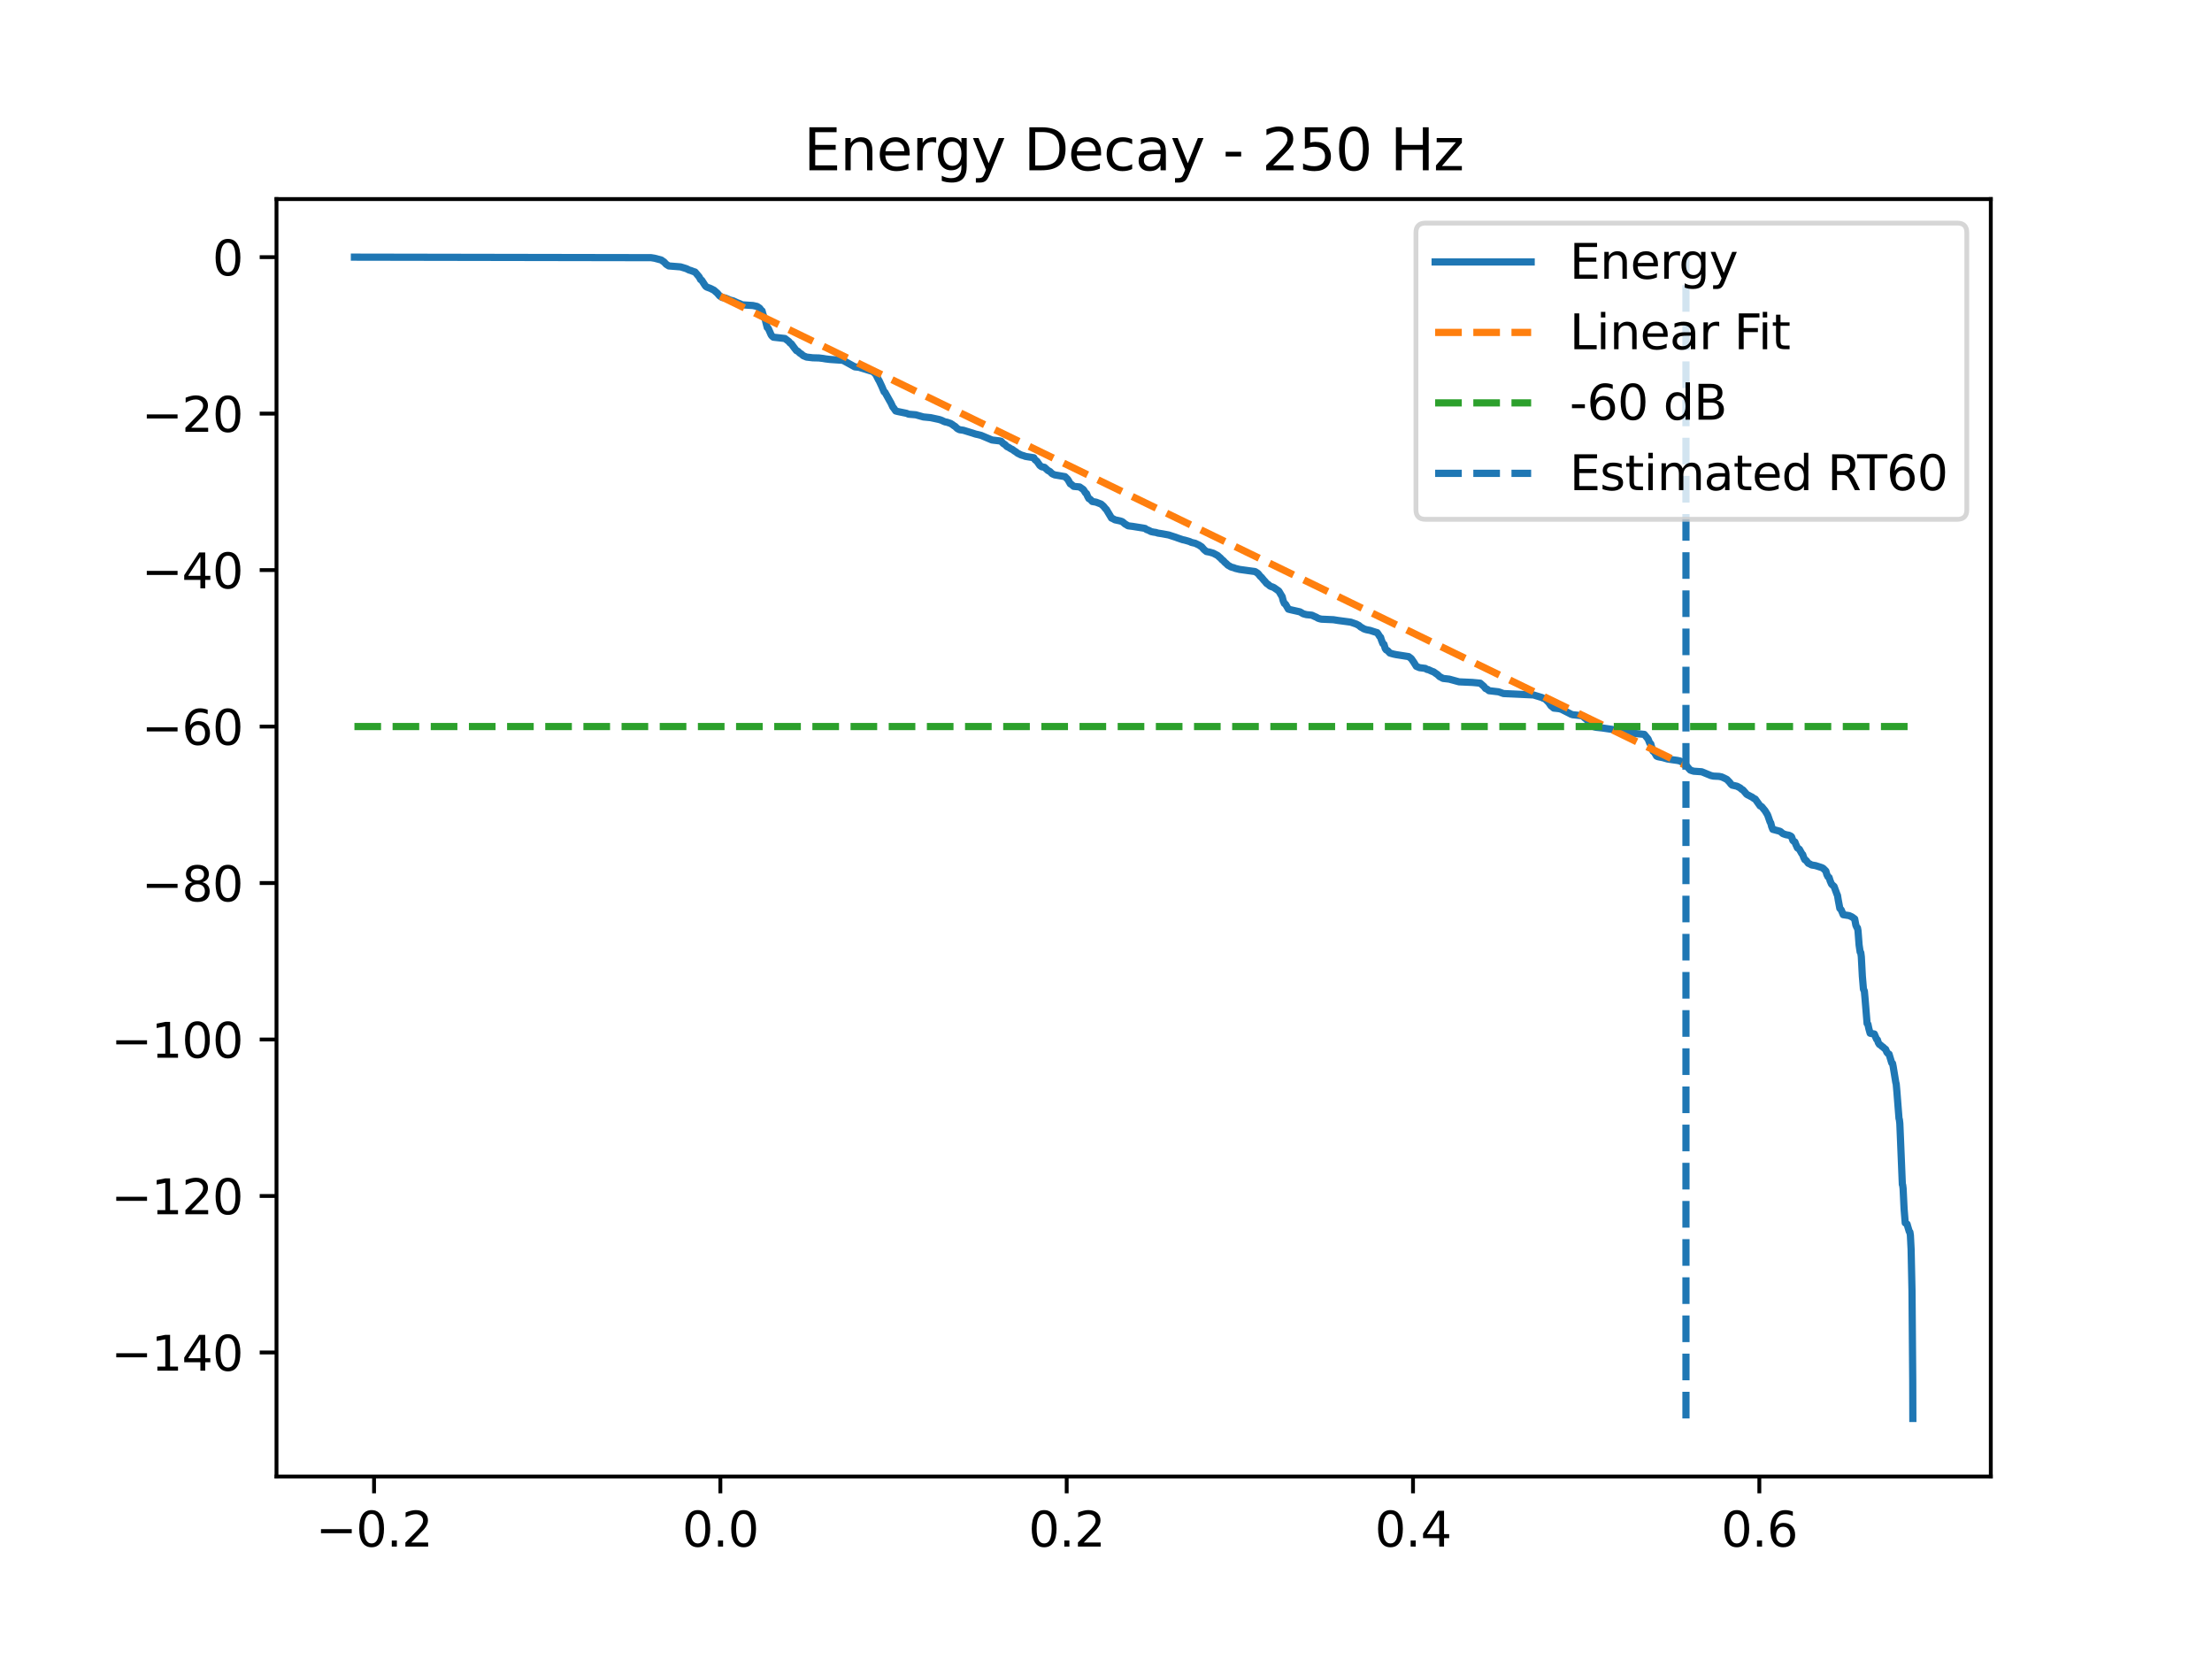 <?xml version="1.0" encoding="utf-8" standalone="no"?>
<!DOCTYPE svg PUBLIC "-//W3C//DTD SVG 1.1//EN"
  "http://www.w3.org/Graphics/SVG/1.1/DTD/svg11.dtd">
<svg xmlns:xlink="http://www.w3.org/1999/xlink" width="460.8pt" height="345.6pt" viewBox="0 0 460.8 345.6" xmlns="http://www.w3.org/2000/svg" version="1.1">
 <defs>
  <style type="text/css">*{stroke-linejoin: round; stroke-linecap: butt}</style>
 </defs>
 <g id="figure_1">
  <g id="patch_1">
   <path d="M 0 345.6 
L 460.8 345.6 
L 460.8 0 
L 0 0 
z
" style="fill: #ffffff"/>
  </g>
  <g id="axes_1">
   <g id="patch_2">
    <path d="M 57.6 307.584 
L 414.72 307.584 
L 414.72 41.472 
L 57.6 41.472 
z
" style="fill: #ffffff"/>
   </g>
   <g id="matplotlib.axis_1">
    <g id="xtick_1">
     <g id="line2d_1">
      <defs>
       <path id="m9bad1ce38e" d="M 0 0 
L 0 3.5 
" style="stroke: #000000; stroke-width: 0.8"/>
      </defs>
      <g>
       <use xlink:href="#m9bad1ce38e" x="77.921" y="307.584" style="stroke: #000000; stroke-width: 0.8"/>
      </g>
     </g>
     <g id="text_1">
      <!-- −0.2 -->
      <g transform="translate(65.78 322.182) scale(0.1 -0.1)">
       <defs>
        <path id="DejaVuSans-2212" d="M 678 2272 
L 4684 2272 
L 4684 1741 
L 678 1741 
L 678 2272 
z
" transform="scale(0.016)"/>
        <path id="DejaVuSans-30" d="M 2034 4250 
Q 1547 4250 1301 3770 
Q 1056 3291 1056 2328 
Q 1056 1369 1301 889 
Q 1547 409 2034 409 
Q 2525 409 2770 889 
Q 3016 1369 3016 2328 
Q 3016 3291 2770 3770 
Q 2525 4250 2034 4250 
z
M 2034 4750 
Q 2819 4750 3233 4129 
Q 3647 3509 3647 2328 
Q 3647 1150 3233 529 
Q 2819 -91 2034 -91 
Q 1250 -91 836 529 
Q 422 1150 422 2328 
Q 422 3509 836 4129 
Q 1250 4750 2034 4750 
z
" transform="scale(0.016)"/>
        <path id="DejaVuSans-2e" d="M 684 794 
L 1344 794 
L 1344 0 
L 684 0 
L 684 794 
z
" transform="scale(0.016)"/>
        <path id="DejaVuSans-32" d="M 1228 531 
L 3431 531 
L 3431 0 
L 469 0 
L 469 531 
Q 828 903 1448 1529 
Q 2069 2156 2228 2338 
Q 2531 2678 2651 2914 
Q 2772 3150 2772 3378 
Q 2772 3750 2511 3984 
Q 2250 4219 1831 4219 
Q 1534 4219 1204 4116 
Q 875 4013 500 3803 
L 500 4441 
Q 881 4594 1212 4672 
Q 1544 4750 1819 4750 
Q 2544 4750 2975 4387 
Q 3406 4025 3406 3419 
Q 3406 3131 3298 2873 
Q 3191 2616 2906 2266 
Q 2828 2175 2409 1742 
Q 1991 1309 1228 531 
z
" transform="scale(0.016)"/>
       </defs>
       <use xlink:href="#DejaVuSans-2212"/>
       <use xlink:href="#DejaVuSans-30" transform="translate(83.789 0)"/>
       <use xlink:href="#DejaVuSans-2e" transform="translate(147.412 0)"/>
       <use xlink:href="#DejaVuSans-32" transform="translate(179.199 0)"/>
      </g>
     </g>
    </g>
    <g id="xtick_2">
     <g id="line2d_2">
      <g>
       <use xlink:href="#m9bad1ce38e" x="150.066" y="307.584" style="stroke: #000000; stroke-width: 0.8"/>
      </g>
     </g>
     <g id="text_2">
      <!-- 0.0 -->
      <g transform="translate(142.115 322.182) scale(0.1 -0.1)">
       <use xlink:href="#DejaVuSans-30"/>
       <use xlink:href="#DejaVuSans-2e" transform="translate(63.623 0)"/>
       <use xlink:href="#DejaVuSans-30" transform="translate(95.41 0)"/>
      </g>
     </g>
    </g>
    <g id="xtick_3">
     <g id="line2d_3">
      <g>
       <use xlink:href="#m9bad1ce38e" x="222.212" y="307.584" style="stroke: #000000; stroke-width: 0.8"/>
      </g>
     </g>
     <g id="text_3">
      <!-- 0.2 -->
      <g transform="translate(214.26 322.182) scale(0.1 -0.1)">
       <use xlink:href="#DejaVuSans-30"/>
       <use xlink:href="#DejaVuSans-2e" transform="translate(63.623 0)"/>
       <use xlink:href="#DejaVuSans-32" transform="translate(95.41 0)"/>
      </g>
     </g>
    </g>
    <g id="xtick_4">
     <g id="line2d_4">
      <g>
       <use xlink:href="#m9bad1ce38e" x="294.357" y="307.584" style="stroke: #000000; stroke-width: 0.8"/>
      </g>
     </g>
     <g id="text_4">
      <!-- 0.4 -->
      <g transform="translate(286.406 322.182) scale(0.1 -0.1)">
       <defs>
        <path id="DejaVuSans-34" d="M 2419 4116 
L 825 1625 
L 2419 1625 
L 2419 4116 
z
M 2253 4666 
L 3047 4666 
L 3047 1625 
L 3713 1625 
L 3713 1100 
L 3047 1100 
L 3047 0 
L 2419 0 
L 2419 1100 
L 313 1100 
L 313 1709 
L 2253 4666 
z
" transform="scale(0.016)"/>
       </defs>
       <use xlink:href="#DejaVuSans-30"/>
       <use xlink:href="#DejaVuSans-2e" transform="translate(63.623 0)"/>
       <use xlink:href="#DejaVuSans-34" transform="translate(95.41 0)"/>
      </g>
     </g>
    </g>
    <g id="xtick_5">
     <g id="line2d_5">
      <g>
       <use xlink:href="#m9bad1ce38e" x="366.503" y="307.584" style="stroke: #000000; stroke-width: 0.8"/>
      </g>
     </g>
     <g id="text_5">
      <!-- 0.6 -->
      <g transform="translate(358.551 322.182) scale(0.1 -0.1)">
       <defs>
        <path id="DejaVuSans-36" d="M 2113 2584 
Q 1688 2584 1439 2293 
Q 1191 2003 1191 1497 
Q 1191 994 1439 701 
Q 1688 409 2113 409 
Q 2538 409 2786 701 
Q 3034 994 3034 1497 
Q 3034 2003 2786 2293 
Q 2538 2584 2113 2584 
z
M 3366 4563 
L 3366 3988 
Q 3128 4100 2886 4159 
Q 2644 4219 2406 4219 
Q 1781 4219 1451 3797 
Q 1122 3375 1075 2522 
Q 1259 2794 1537 2939 
Q 1816 3084 2150 3084 
Q 2853 3084 3261 2657 
Q 3669 2231 3669 1497 
Q 3669 778 3244 343 
Q 2819 -91 2113 -91 
Q 1303 -91 875 529 
Q 447 1150 447 2328 
Q 447 3434 972 4092 
Q 1497 4750 2381 4750 
Q 2619 4750 2861 4703 
Q 3103 4656 3366 4563 
z
" transform="scale(0.016)"/>
       </defs>
       <use xlink:href="#DejaVuSans-30"/>
       <use xlink:href="#DejaVuSans-2e" transform="translate(63.623 0)"/>
       <use xlink:href="#DejaVuSans-36" transform="translate(95.41 0)"/>
      </g>
     </g>
    </g>
   </g>
   <g id="matplotlib.axis_2">
    <g id="ytick_1">
     <g id="line2d_6">
      <defs>
       <path id="mc3a56ea393" d="M 0 0 
L -3.5 0 
" style="stroke: #000000; stroke-width: 0.8"/>
      </defs>
      <g>
       <use xlink:href="#mc3a56ea393" x="57.6" y="281.74" style="stroke: #000000; stroke-width: 0.8"/>
      </g>
     </g>
     <g id="text_6">
      <!-- −140 -->
      <g transform="translate(23.133 285.539) scale(0.1 -0.1)">
       <defs>
        <path id="DejaVuSans-31" d="M 794 531 
L 1825 531 
L 1825 4091 
L 703 3866 
L 703 4441 
L 1819 4666 
L 2450 4666 
L 2450 531 
L 3481 531 
L 3481 0 
L 794 0 
L 794 531 
z
" transform="scale(0.016)"/>
       </defs>
       <use xlink:href="#DejaVuSans-2212"/>
       <use xlink:href="#DejaVuSans-31" transform="translate(83.789 0)"/>
       <use xlink:href="#DejaVuSans-34" transform="translate(147.412 0)"/>
       <use xlink:href="#DejaVuSans-30" transform="translate(211.035 0)"/>
      </g>
     </g>
    </g>
    <g id="ytick_2">
     <g id="line2d_7">
      <g>
       <use xlink:href="#mc3a56ea393" x="57.6" y="249.144" style="stroke: #000000; stroke-width: 0.8"/>
      </g>
     </g>
     <g id="text_7">
      <!-- −120 -->
      <g transform="translate(23.133 252.943) scale(0.1 -0.1)">
       <use xlink:href="#DejaVuSans-2212"/>
       <use xlink:href="#DejaVuSans-31" transform="translate(83.789 0)"/>
       <use xlink:href="#DejaVuSans-32" transform="translate(147.412 0)"/>
       <use xlink:href="#DejaVuSans-30" transform="translate(211.035 0)"/>
      </g>
     </g>
    </g>
    <g id="ytick_3">
     <g id="line2d_8">
      <g>
       <use xlink:href="#mc3a56ea393" x="57.6" y="216.548" style="stroke: #000000; stroke-width: 0.8"/>
      </g>
     </g>
     <g id="text_8">
      <!-- −100 -->
      <g transform="translate(23.133 220.347) scale(0.1 -0.1)">
       <use xlink:href="#DejaVuSans-2212"/>
       <use xlink:href="#DejaVuSans-31" transform="translate(83.789 0)"/>
       <use xlink:href="#DejaVuSans-30" transform="translate(147.412 0)"/>
       <use xlink:href="#DejaVuSans-30" transform="translate(211.035 0)"/>
      </g>
     </g>
    </g>
    <g id="ytick_4">
     <g id="line2d_9">
      <g>
       <use xlink:href="#mc3a56ea393" x="57.6" y="183.952" style="stroke: #000000; stroke-width: 0.8"/>
      </g>
     </g>
     <g id="text_9">
      <!-- −80 -->
      <g transform="translate(29.495 187.751) scale(0.1 -0.1)">
       <defs>
        <path id="DejaVuSans-38" d="M 2034 2216 
Q 1584 2216 1326 1975 
Q 1069 1734 1069 1313 
Q 1069 891 1326 650 
Q 1584 409 2034 409 
Q 2484 409 2743 651 
Q 3003 894 3003 1313 
Q 3003 1734 2745 1975 
Q 2488 2216 2034 2216 
z
M 1403 2484 
Q 997 2584 770 2862 
Q 544 3141 544 3541 
Q 544 4100 942 4425 
Q 1341 4750 2034 4750 
Q 2731 4750 3128 4425 
Q 3525 4100 3525 3541 
Q 3525 3141 3298 2862 
Q 3072 2584 2669 2484 
Q 3125 2378 3379 2068 
Q 3634 1759 3634 1313 
Q 3634 634 3220 271 
Q 2806 -91 2034 -91 
Q 1263 -91 848 271 
Q 434 634 434 1313 
Q 434 1759 690 2068 
Q 947 2378 1403 2484 
z
M 1172 3481 
Q 1172 3119 1398 2916 
Q 1625 2713 2034 2713 
Q 2441 2713 2670 2916 
Q 2900 3119 2900 3481 
Q 2900 3844 2670 4047 
Q 2441 4250 2034 4250 
Q 1625 4250 1398 4047 
Q 1172 3844 1172 3481 
z
" transform="scale(0.016)"/>
       </defs>
       <use xlink:href="#DejaVuSans-2212"/>
       <use xlink:href="#DejaVuSans-38" transform="translate(83.789 0)"/>
       <use xlink:href="#DejaVuSans-30" transform="translate(147.412 0)"/>
      </g>
     </g>
    </g>
    <g id="ytick_5">
     <g id="line2d_10">
      <g>
       <use xlink:href="#mc3a56ea393" x="57.6" y="151.356" style="stroke: #000000; stroke-width: 0.8"/>
      </g>
     </g>
     <g id="text_10">
      <!-- −60 -->
      <g transform="translate(29.495 155.155) scale(0.1 -0.1)">
       <use xlink:href="#DejaVuSans-2212"/>
       <use xlink:href="#DejaVuSans-36" transform="translate(83.789 0)"/>
       <use xlink:href="#DejaVuSans-30" transform="translate(147.412 0)"/>
      </g>
     </g>
    </g>
    <g id="ytick_6">
     <g id="line2d_11">
      <g>
       <use xlink:href="#mc3a56ea393" x="57.6" y="118.76" style="stroke: #000000; stroke-width: 0.8"/>
      </g>
     </g>
     <g id="text_11">
      <!-- −40 -->
      <g transform="translate(29.495 122.559) scale(0.1 -0.1)">
       <use xlink:href="#DejaVuSans-2212"/>
       <use xlink:href="#DejaVuSans-34" transform="translate(83.789 0)"/>
       <use xlink:href="#DejaVuSans-30" transform="translate(147.412 0)"/>
      </g>
     </g>
    </g>
    <g id="ytick_7">
     <g id="line2d_12">
      <g>
       <use xlink:href="#mc3a56ea393" x="57.6" y="86.164" style="stroke: #000000; stroke-width: 0.8"/>
      </g>
     </g>
     <g id="text_12">
      <!-- −20 -->
      <g transform="translate(29.495 89.963) scale(0.1 -0.1)">
       <use xlink:href="#DejaVuSans-2212"/>
       <use xlink:href="#DejaVuSans-32" transform="translate(83.789 0)"/>
       <use xlink:href="#DejaVuSans-30" transform="translate(147.412 0)"/>
      </g>
     </g>
    </g>
    <g id="ytick_8">
     <g id="line2d_13">
      <g>
       <use xlink:href="#mc3a56ea393" x="57.6" y="53.568" style="stroke: #000000; stroke-width: 0.8"/>
      </g>
     </g>
     <g id="text_13">
      <!-- 0 -->
      <g transform="translate(44.237 57.367) scale(0.1 -0.1)">
       <use xlink:href="#DejaVuSans-30"/>
      </g>
     </g>
    </g>
   </g>
   <g id="line2d_14">
    <path d="M 73.833 53.568 
L 135.63 53.677 
L 136.366 53.797 
L 137.787 54.177 
L 138.087 54.419 
L 138.29 54.527 
L 138.779 55.051 
L 138.989 55.189 
L 139.335 55.401 
L 141.77 55.595 
L 142.814 55.912 
L 143.107 56.024 
L 143.543 56.247 
L 143.927 56.359 
L 144.445 56.56 
L 144.791 56.667 
L 145.655 57.691 
L 145.948 58.249 
L 146.181 58.381 
L 146.797 59.335 
L 147.023 59.654 
L 147.263 59.811 
L 147.564 59.924 
L 147.887 60.04 
L 148.143 60.155 
L 148.503 60.342 
L 148.729 60.452 
L 149.255 60.919 
L 149.42 61.056 
L 149.909 61.635 
L 150.104 61.758 
L 150.427 61.972 
L 151.081 62.08 
L 152.156 62.532 
L 152.742 62.681 
L 153.651 63.096 
L 153.914 63.19 
L 154.2 63.301 
L 154.613 63.5 
L 156.853 63.646 
L 157.717 63.836 
L 158.265 64.205 
L 158.574 64.641 
L 158.746 64.753 
L 158.904 65.339 
L 159.19 66.226 
L 159.378 66.365 
L 159.536 67.095 
L 159.829 68.239 
L 160.054 68.424 
L 160.648 69.767 
L 160.843 70.02 
L 161.114 70.245 
L 163.511 70.515 
L 164.338 71.145 
L 164.601 71.473 
L 164.826 71.597 
L 165.397 72.379 
L 165.563 72.596 
L 165.908 73.035 
L 166.194 73.161 
L 166.66 73.596 
L 166.878 73.707 
L 167.344 74.106 
L 167.622 74.218 
L 168.02 74.386 
L 169.335 74.538 
L 170.583 74.568 
L 171.477 74.677 
L 171.996 74.769 
L 172.92 74.879 
L 175.58 75.06 
L 176.437 75.521 
L 178.075 76.426 
L 178.925 76.508 
L 179.308 76.631 
L 181.908 77.428 
L 182.389 77.935 
L 182.517 78.122 
L 183.02 79.131 
L 183.141 79.307 
L 183.712 80.53 
L 183.855 80.871 
L 184.178 81.626 
L 184.366 81.744 
L 185.418 83.634 
L 185.538 83.822 
L 186.011 84.828 
L 186.147 84.966 
L 186.598 85.612 
L 187.018 85.724 
L 188.845 86.102 
L 189.296 86.285 
L 190.761 86.408 
L 192.362 86.858 
L 193.88 87.006 
L 195.631 87.387 
L 195.946 87.485 
L 196.224 87.594 
L 196.608 87.781 
L 196.916 87.894 
L 197.262 87.953 
L 198.021 88.212 
L 198.472 88.492 
L 198.735 88.702 
L 198.945 88.808 
L 199.396 89.249 
L 199.614 89.38 
L 199.914 89.523 
L 200.696 89.633 
L 202.597 90.217 
L 202.943 90.333 
L 203.289 90.443 
L 203.649 90.515 
L 204.386 90.701 
L 206.64 91.653 
L 207.046 91.708 
L 208.174 91.839 
L 208.542 91.923 
L 208.73 92.122 
L 209.053 92.443 
L 209.293 92.553 
L 209.804 93.056 
L 210.067 93.164 
L 210.608 93.505 
L 210.872 93.615 
L 211.375 93.986 
L 211.593 94.107 
L 212.021 94.438 
L 212.269 94.548 
L 212.63 94.738 
L 212.931 94.848 
L 213.269 94.939 
L 213.577 95.064 
L 213.915 95.126 
L 215.366 95.356 
L 215.584 95.744 
L 215.801 95.933 
L 215.982 96.041 
L 216.628 96.968 
L 217.004 97.239 
L 217.583 97.353 
L 218.342 98.044 
L 218.552 98.128 
L 218.732 98.244 
L 219.176 98.68 
L 219.409 98.795 
L 219.724 98.93 
L 220.401 99.042 
L 221.866 99.296 
L 222.392 99.821 
L 222.535 100.031 
L 222.971 100.8 
L 223.196 100.907 
L 223.67 101.32 
L 224.91 101.438 
L 225.684 101.981 
L 226.157 102.714 
L 226.345 102.82 
L 226.548 103.348 
L 226.826 103.86 
L 227.149 104.044 
L 227.54 104.468 
L 228.337 104.612 
L 229.366 105.005 
L 229.78 105.359 
L 229.93 105.507 
L 230.306 105.981 
L 230.456 106.096 
L 231.553 107.93 
L 231.831 108.043 
L 232.26 108.285 
L 233.319 108.515 
L 233.635 108.611 
L 233.868 108.726 
L 234.386 109.169 
L 234.612 109.29 
L 235.003 109.536 
L 235.942 109.653 
L 238.182 110.012 
L 238.557 110.088 
L 238.82 110.304 
L 239.091 110.398 
L 239.354 110.507 
L 239.775 110.733 
L 240.286 110.847 
L 240.782 110.92 
L 241.218 111.054 
L 242.142 111.198 
L 243.457 111.442 
L 244.6 111.817 
L 244.953 111.928 
L 245.351 112.081 
L 245.682 112.192 
L 246.065 112.324 
L 246.403 112.437 
L 246.756 112.507 
L 247.448 112.703 
L 247.861 112.829 
L 248.147 112.978 
L 248.47 113.06 
L 248.973 113.173 
L 249.815 113.571 
L 250.078 113.769 
L 250.296 113.881 
L 250.822 114.481 
L 251.01 114.644 
L 251.326 114.895 
L 251.987 115.022 
L 252.746 115.241 
L 253.197 115.48 
L 253.445 115.609 
L 253.64 115.712 
L 254.061 116.09 
L 254.226 116.225 
L 254.61 116.635 
L 254.79 116.75 
L 255.233 117.228 
L 255.406 117.354 
L 255.805 117.751 
L 256.03 117.861 
L 256.383 118.081 
L 256.676 118.189 
L 257 118.262 
L 257.33 118.404 
L 258.232 118.623 
L 261.456 119.067 
L 261.952 119.384 
L 262.117 119.529 
L 262.591 120.116 
L 262.764 120.238 
L 263.312 120.904 
L 263.478 121.07 
L 263.898 121.584 
L 264.116 121.691 
L 264.552 122.068 
L 264.8 122.184 
L 265.101 122.283 
L 265.371 122.404 
L 266.401 123.126 
L 266.965 124.081 
L 267.092 124.265 
L 267.318 125.171 
L 267.558 125.716 
L 267.799 125.874 
L 268.392 126.896 
L 268.904 127.029 
L 270.797 127.456 
L 271.496 127.864 
L 272.15 128.039 
L 273.277 128.152 
L 273.548 128.276 
L 273.909 128.448 
L 274.172 128.553 
L 274.585 128.792 
L 274.916 128.9 
L 275.291 128.986 
L 277.779 129.097 
L 278.718 129.249 
L 281.386 129.604 
L 282.559 130.013 
L 282.829 130.164 
L 283.055 130.274 
L 283.49 130.642 
L 283.723 130.755 
L 284.099 130.991 
L 284.4 131.101 
L 284.723 131.194 
L 285.407 131.323 
L 286.602 131.712 
L 286.872 131.78 
L 287.023 131.968 
L 287.458 132.644 
L 287.601 132.754 
L 287.774 133.313 
L 288.067 134.065 
L 288.308 134.227 
L 288.571 135.108 
L 288.781 135.39 
L 289.052 135.527 
L 289.533 136.038 
L 289.923 136.154 
L 290.314 136.262 
L 290.848 136.372 
L 293.448 136.782 
L 293.884 137.11 
L 294.027 137.245 
L 294.568 138.034 
L 294.718 138.28 
L 295.049 138.809 
L 295.387 138.951 
L 295.718 139.09 
L 296.92 139.237 
L 297.258 139.456 
L 297.581 139.509 
L 297.874 139.646 
L 298.318 139.85 
L 298.648 139.962 
L 299.205 140.36 
L 299.408 140.483 
L 299.926 140.972 
L 300.174 141.084 
L 300.595 141.324 
L 301.888 141.473 
L 303.947 142.037 
L 306.727 142.163 
L 308.351 142.315 
L 309.14 143.004 
L 309.455 143.418 
L 309.786 143.565 
L 310.192 143.886 
L 312.153 144.114 
L 312.521 144.231 
L 312.83 144.346 
L 313.213 144.48 
L 315.873 144.601 
L 317.226 144.665 
L 319.465 144.775 
L 321.201 145.307 
L 321.457 145.445 
L 321.758 145.55 
L 321.953 145.665 
L 322.456 146.164 
L 322.607 146.314 
L 323.11 147.045 
L 323.291 147.169 
L 323.681 147.508 
L 324.771 147.627 
L 325.245 147.747 
L 327.018 148.642 
L 327.281 148.786 
L 327.649 148.895 
L 328.055 148.936 
L 329.318 149.074 
L 329.679 149.159 
L 329.866 149.318 
L 330.242 149.672 
L 330.445 149.782 
L 331.121 150.622 
L 331.738 151.252 
L 332.068 151.4 
L 332.497 151.51 
L 333.789 151.649 
L 335.841 151.947 
L 336.179 152.077 
L 336.45 152.187 
L 336.818 152.354 
L 337.291 152.465 
L 342.537 152.986 
L 343.326 153.948 
L 343.687 154.84 
L 343.882 154.955 
L 344.048 155.537 
L 344.363 156.501 
L 344.619 156.675 
L 345.107 157.511 
L 345.37 157.628 
L 345.678 157.696 
L 346.377 157.826 
L 347.362 158.104 
L 348.429 158.271 
L 349.436 158.41 
L 349.984 158.529 
L 350.586 158.872 
L 350.864 159.121 
L 351.082 159.231 
L 351.638 159.884 
L 351.811 160.094 
L 352.126 160.425 
L 352.51 160.561 
L 352.848 160.658 
L 354.494 160.772 
L 356.417 161.56 
L 356.928 161.676 
L 358.101 161.735 
L 358.649 161.844 
L 359.258 162.12 
L 359.529 162.262 
L 359.739 162.364 
L 360.348 163.001 
L 360.566 163.315 
L 360.836 163.556 
L 361.836 163.783 
L 362.512 164.139 
L 362.828 164.435 
L 363.076 164.549 
L 363.64 165.196 
L 363.842 165.437 
L 364.09 165.599 
L 364.338 165.709 
L 364.684 165.907 
L 364.932 166.017 
L 365.406 166.356 
L 365.654 166.466 
L 366.668 167.885 
L 366.871 167.965 
L 367.036 168.09 
L 367.525 168.691 
L 367.66 168.842 
L 368.164 169.659 
L 368.284 169.932 
L 368.75 171.266 
L 368.87 171.405 
L 369.065 172.176 
L 369.306 172.77 
L 370.824 173.176 
L 371.034 173.341 
L 371.41 173.659 
L 371.733 173.775 
L 372.064 173.888 
L 372.673 173.997 
L 373.064 174.18 
L 373.214 174.321 
L 373.499 175.098 
L 373.702 175.282 
L 373.905 175.389 
L 374.101 175.901 
L 374.439 176.637 
L 374.845 176.916 
L 375.393 177.897 
L 375.536 178.011 
L 375.731 178.604 
L 375.979 179.091 
L 376.25 179.248 
L 376.708 179.844 
L 376.964 179.949 
L 377.385 180.188 
L 378.204 180.322 
L 379.354 180.688 
L 379.654 180.807 
L 379.827 180.924 
L 380.233 181.327 
L 380.361 181.463 
L 380.564 182.176 
L 380.797 182.643 
L 381.03 182.788 
L 381.248 183.491 
L 381.548 184.194 
L 382.067 184.658 
L 382.675 186.296 
L 382.781 186.508 
L 382.953 187.552 
L 383.269 189.234 
L 383.555 189.535 
L 383.976 190.546 
L 385.208 190.739 
L 385.802 191.014 
L 386.365 191.425 
L 386.613 192.739 
L 386.816 193.188 
L 386.944 193.291 
L 387.057 193.901 
L 387.282 196.836 
L 387.5 198.316 
L 387.635 198.45 
L 387.748 199.32 
L 387.959 203.319 
L 388.192 206.104 
L 388.379 206.43 
L 388.522 208.023 
L 388.951 213.218 
L 389.123 213.37 
L 389.304 214.244 
L 389.582 215.244 
L 389.807 215.295 
L 390.461 215.401 
L 390.611 215.765 
L 390.935 216.507 
L 391.1 216.608 
L 391.295 217.225 
L 391.513 217.571 
L 391.731 217.693 
L 392.062 217.994 
L 392.242 218.103 
L 392.64 218.476 
L 392.813 218.589 
L 393.061 219.189 
L 393.294 219.47 
L 393.527 219.596 
L 393.693 220.147 
L 394.076 221.41 
L 394.249 221.526 
L 394.376 222.143 
L 394.925 225.479 
L 395.015 225.809 
L 395.158 227.433 
L 395.601 233.063 
L 395.669 233.186 
L 395.767 234.031 
L 395.925 237.799 
L 396.293 246.758 
L 396.36 246.846 
L 396.451 247.579 
L 396.654 251.785 
L 396.894 254.76 
L 397.059 254.871 
L 397.277 255.001 
L 397.428 255.531 
L 397.736 256.55 
L 397.864 256.663 
L 397.969 257.353 
L 398.119 260.239 
L 398.307 269.058 
L 398.457 287.507 
L 398.48 295.488 
L 398.48 295.488 
" clip-path="url(#p80d6f4a5bf)" style="fill: none; stroke: #1f77b4; stroke-width: 1.5; stroke-linecap: square"/>
   </g>
   <g id="line2d_15">
    <path d="M 150.066 61.717 
L 351.217 159.505 
" clip-path="url(#p80d6f4a5bf)" style="fill: none; stroke-dasharray: 5.55,2.4; stroke-dashoffset: 0; stroke: #ff7f0e; stroke-width: 1.5"/>
   </g>
   <g id="line2d_16">
    <path d="M 73.833 151.356 
L 398.487 151.356 
L 398.487 151.356 
" clip-path="url(#p80d6f4a5bf)" style="fill: none; stroke-dasharray: 5.55,2.4; stroke-dashoffset: 0; stroke: #2ca02c; stroke-width: 1.5"/>
   </g>
   <g id="LineCollection_1">
    <path d="M 351.217 295.488 
L 351.217 53.568 
" clip-path="url(#p80d6f4a5bf)" style="fill: none; stroke-dasharray: 5.55,2.4; stroke-dashoffset: 0; stroke: #1f77b4; stroke-width: 1.5"/>
   </g>
   <g id="patch_3">
    <path d="M 57.6 307.584 
L 57.6 41.472 
" style="fill: none; stroke: #000000; stroke-width: 0.8; stroke-linejoin: miter; stroke-linecap: square"/>
   </g>
   <g id="patch_4">
    <path d="M 414.72 307.584 
L 414.72 41.472 
" style="fill: none; stroke: #000000; stroke-width: 0.8; stroke-linejoin: miter; stroke-linecap: square"/>
   </g>
   <g id="patch_5">
    <path d="M 57.6 307.584 
L 414.72 307.584 
" style="fill: none; stroke: #000000; stroke-width: 0.8; stroke-linejoin: miter; stroke-linecap: square"/>
   </g>
   <g id="patch_6">
    <path d="M 57.6 41.472 
L 414.72 41.472 
" style="fill: none; stroke: #000000; stroke-width: 0.8; stroke-linejoin: miter; stroke-linecap: square"/>
   </g>
   <g id="text_14">
    <!-- Energy Decay - 250 Hz -->
    <g transform="translate(167.407 35.472) scale(0.12 -0.12)">
     <defs>
      <path id="DejaVuSans-45" d="M 628 4666 
L 3578 4666 
L 3578 4134 
L 1259 4134 
L 1259 2753 
L 3481 2753 
L 3481 2222 
L 1259 2222 
L 1259 531 
L 3634 531 
L 3634 0 
L 628 0 
L 628 4666 
z
" transform="scale(0.016)"/>
      <path id="DejaVuSans-6e" d="M 3513 2113 
L 3513 0 
L 2938 0 
L 2938 2094 
Q 2938 2591 2744 2837 
Q 2550 3084 2163 3084 
Q 1697 3084 1428 2787 
Q 1159 2491 1159 1978 
L 1159 0 
L 581 0 
L 581 3500 
L 1159 3500 
L 1159 2956 
Q 1366 3272 1645 3428 
Q 1925 3584 2291 3584 
Q 2894 3584 3203 3211 
Q 3513 2838 3513 2113 
z
" transform="scale(0.016)"/>
      <path id="DejaVuSans-65" d="M 3597 1894 
L 3597 1613 
L 953 1613 
Q 991 1019 1311 708 
Q 1631 397 2203 397 
Q 2534 397 2845 478 
Q 3156 559 3463 722 
L 3463 178 
Q 3153 47 2828 -22 
Q 2503 -91 2169 -91 
Q 1331 -91 842 396 
Q 353 884 353 1716 
Q 353 2575 817 3079 
Q 1281 3584 2069 3584 
Q 2775 3584 3186 3129 
Q 3597 2675 3597 1894 
z
M 3022 2063 
Q 3016 2534 2758 2815 
Q 2500 3097 2075 3097 
Q 1594 3097 1305 2825 
Q 1016 2553 972 2059 
L 3022 2063 
z
" transform="scale(0.016)"/>
      <path id="DejaVuSans-72" d="M 2631 2963 
Q 2534 3019 2420 3045 
Q 2306 3072 2169 3072 
Q 1681 3072 1420 2755 
Q 1159 2438 1159 1844 
L 1159 0 
L 581 0 
L 581 3500 
L 1159 3500 
L 1159 2956 
Q 1341 3275 1631 3429 
Q 1922 3584 2338 3584 
Q 2397 3584 2469 3576 
Q 2541 3569 2628 3553 
L 2631 2963 
z
" transform="scale(0.016)"/>
      <path id="DejaVuSans-67" d="M 2906 1791 
Q 2906 2416 2648 2759 
Q 2391 3103 1925 3103 
Q 1463 3103 1205 2759 
Q 947 2416 947 1791 
Q 947 1169 1205 825 
Q 1463 481 1925 481 
Q 2391 481 2648 825 
Q 2906 1169 2906 1791 
z
M 3481 434 
Q 3481 -459 3084 -895 
Q 2688 -1331 1869 -1331 
Q 1566 -1331 1297 -1286 
Q 1028 -1241 775 -1147 
L 775 -588 
Q 1028 -725 1275 -790 
Q 1522 -856 1778 -856 
Q 2344 -856 2625 -561 
Q 2906 -266 2906 331 
L 2906 616 
Q 2728 306 2450 153 
Q 2172 0 1784 0 
Q 1141 0 747 490 
Q 353 981 353 1791 
Q 353 2603 747 3093 
Q 1141 3584 1784 3584 
Q 2172 3584 2450 3431 
Q 2728 3278 2906 2969 
L 2906 3500 
L 3481 3500 
L 3481 434 
z
" transform="scale(0.016)"/>
      <path id="DejaVuSans-79" d="M 2059 -325 
Q 1816 -950 1584 -1140 
Q 1353 -1331 966 -1331 
L 506 -1331 
L 506 -850 
L 844 -850 
Q 1081 -850 1212 -737 
Q 1344 -625 1503 -206 
L 1606 56 
L 191 3500 
L 800 3500 
L 1894 763 
L 2988 3500 
L 3597 3500 
L 2059 -325 
z
" transform="scale(0.016)"/>
      <path id="DejaVuSans-20" transform="scale(0.016)"/>
      <path id="DejaVuSans-44" d="M 1259 4147 
L 1259 519 
L 2022 519 
Q 2988 519 3436 956 
Q 3884 1394 3884 2338 
Q 3884 3275 3436 3711 
Q 2988 4147 2022 4147 
L 1259 4147 
z
M 628 4666 
L 1925 4666 
Q 3281 4666 3915 4102 
Q 4550 3538 4550 2338 
Q 4550 1131 3912 565 
Q 3275 0 1925 0 
L 628 0 
L 628 4666 
z
" transform="scale(0.016)"/>
      <path id="DejaVuSans-63" d="M 3122 3366 
L 3122 2828 
Q 2878 2963 2633 3030 
Q 2388 3097 2138 3097 
Q 1578 3097 1268 2742 
Q 959 2388 959 1747 
Q 959 1106 1268 751 
Q 1578 397 2138 397 
Q 2388 397 2633 464 
Q 2878 531 3122 666 
L 3122 134 
Q 2881 22 2623 -34 
Q 2366 -91 2075 -91 
Q 1284 -91 818 406 
Q 353 903 353 1747 
Q 353 2603 823 3093 
Q 1294 3584 2113 3584 
Q 2378 3584 2631 3529 
Q 2884 3475 3122 3366 
z
" transform="scale(0.016)"/>
      <path id="DejaVuSans-61" d="M 2194 1759 
Q 1497 1759 1228 1600 
Q 959 1441 959 1056 
Q 959 750 1161 570 
Q 1363 391 1709 391 
Q 2188 391 2477 730 
Q 2766 1069 2766 1631 
L 2766 1759 
L 2194 1759 
z
M 3341 1997 
L 3341 0 
L 2766 0 
L 2766 531 
Q 2569 213 2275 61 
Q 1981 -91 1556 -91 
Q 1019 -91 701 211 
Q 384 513 384 1019 
Q 384 1609 779 1909 
Q 1175 2209 1959 2209 
L 2766 2209 
L 2766 2266 
Q 2766 2663 2505 2880 
Q 2244 3097 1772 3097 
Q 1472 3097 1187 3025 
Q 903 2953 641 2809 
L 641 3341 
Q 956 3463 1253 3523 
Q 1550 3584 1831 3584 
Q 2591 3584 2966 3190 
Q 3341 2797 3341 1997 
z
" transform="scale(0.016)"/>
      <path id="DejaVuSans-2d" d="M 313 2009 
L 1997 2009 
L 1997 1497 
L 313 1497 
L 313 2009 
z
" transform="scale(0.016)"/>
      <path id="DejaVuSans-35" d="M 691 4666 
L 3169 4666 
L 3169 4134 
L 1269 4134 
L 1269 2991 
Q 1406 3038 1543 3061 
Q 1681 3084 1819 3084 
Q 2600 3084 3056 2656 
Q 3513 2228 3513 1497 
Q 3513 744 3044 326 
Q 2575 -91 1722 -91 
Q 1428 -91 1123 -41 
Q 819 9 494 109 
L 494 744 
Q 775 591 1075 516 
Q 1375 441 1709 441 
Q 2250 441 2565 725 
Q 2881 1009 2881 1497 
Q 2881 1984 2565 2268 
Q 2250 2553 1709 2553 
Q 1456 2553 1204 2497 
Q 953 2441 691 2322 
L 691 4666 
z
" transform="scale(0.016)"/>
      <path id="DejaVuSans-48" d="M 628 4666 
L 1259 4666 
L 1259 2753 
L 3553 2753 
L 3553 4666 
L 4184 4666 
L 4184 0 
L 3553 0 
L 3553 2222 
L 1259 2222 
L 1259 0 
L 628 0 
L 628 4666 
z
" transform="scale(0.016)"/>
      <path id="DejaVuSans-7a" d="M 353 3500 
L 3084 3500 
L 3084 2975 
L 922 459 
L 3084 459 
L 3084 0 
L 275 0 
L 275 525 
L 2438 3041 
L 353 3041 
L 353 3500 
z
" transform="scale(0.016)"/>
     </defs>
     <use xlink:href="#DejaVuSans-45"/>
     <use xlink:href="#DejaVuSans-6e" transform="translate(63.184 0)"/>
     <use xlink:href="#DejaVuSans-65" transform="translate(126.562 0)"/>
     <use xlink:href="#DejaVuSans-72" transform="translate(188.086 0)"/>
     <use xlink:href="#DejaVuSans-67" transform="translate(227.449 0)"/>
     <use xlink:href="#DejaVuSans-79" transform="translate(290.926 0)"/>
     <use xlink:href="#DejaVuSans-20" transform="translate(350.105 0)"/>
     <use xlink:href="#DejaVuSans-44" transform="translate(381.893 0)"/>
     <use xlink:href="#DejaVuSans-65" transform="translate(458.895 0)"/>
     <use xlink:href="#DejaVuSans-63" transform="translate(520.418 0)"/>
     <use xlink:href="#DejaVuSans-61" transform="translate(575.398 0)"/>
     <use xlink:href="#DejaVuSans-79" transform="translate(636.678 0)"/>
     <use xlink:href="#DejaVuSans-20" transform="translate(695.857 0)"/>
     <use xlink:href="#DejaVuSans-2d" transform="translate(727.645 0)"/>
     <use xlink:href="#DejaVuSans-20" transform="translate(763.729 0)"/>
     <use xlink:href="#DejaVuSans-32" transform="translate(795.516 0)"/>
     <use xlink:href="#DejaVuSans-35" transform="translate(859.139 0)"/>
     <use xlink:href="#DejaVuSans-30" transform="translate(922.762 0)"/>
     <use xlink:href="#DejaVuSans-20" transform="translate(986.385 0)"/>
     <use xlink:href="#DejaVuSans-48" transform="translate(1018.172 0)"/>
     <use xlink:href="#DejaVuSans-7a" transform="translate(1093.367 0)"/>
    </g>
   </g>
   <g id="legend_1">
    <g id="patch_7">
     <path d="M 296.968 108.184 
L 407.72 108.184 
Q 409.72 108.184 409.72 106.184 
L 409.72 48.472 
Q 409.72 46.472 407.72 46.472 
L 296.968 46.472 
Q 294.968 46.472 294.968 48.472 
L 294.968 106.184 
Q 294.968 108.184 296.968 108.184 
z
" style="fill: #ffffff; opacity: 0.8; stroke: #cccccc; stroke-linejoin: miter"/>
    </g>
    <g id="line2d_17">
     <path d="M 298.968 54.57 
L 308.968 54.57 
L 318.968 54.57 
" style="fill: none; stroke: #1f77b4; stroke-width: 1.5; stroke-linecap: square"/>
    </g>
    <g id="text_15">
     <!-- Energy -->
     <g transform="translate(326.968 58.07) scale(0.1 -0.1)">
      <use xlink:href="#DejaVuSans-45"/>
      <use xlink:href="#DejaVuSans-6e" transform="translate(63.184 0)"/>
      <use xlink:href="#DejaVuSans-65" transform="translate(126.562 0)"/>
      <use xlink:href="#DejaVuSans-72" transform="translate(188.086 0)"/>
      <use xlink:href="#DejaVuSans-67" transform="translate(227.449 0)"/>
      <use xlink:href="#DejaVuSans-79" transform="translate(290.926 0)"/>
     </g>
    </g>
    <g id="line2d_18">
     <path d="M 298.968 69.249 
L 308.968 69.249 
L 318.968 69.249 
" style="fill: none; stroke-dasharray: 5.55,2.4; stroke-dashoffset: 0; stroke: #ff7f0e; stroke-width: 1.5"/>
    </g>
    <g id="text_16">
     <!-- Linear Fit -->
     <g transform="translate(326.968 72.749) scale(0.1 -0.1)">
      <defs>
       <path id="DejaVuSans-4c" d="M 628 4666 
L 1259 4666 
L 1259 531 
L 3531 531 
L 3531 0 
L 628 0 
L 628 4666 
z
" transform="scale(0.016)"/>
       <path id="DejaVuSans-69" d="M 603 3500 
L 1178 3500 
L 1178 0 
L 603 0 
L 603 3500 
z
M 603 4863 
L 1178 4863 
L 1178 4134 
L 603 4134 
L 603 4863 
z
" transform="scale(0.016)"/>
       <path id="DejaVuSans-46" d="M 628 4666 
L 3309 4666 
L 3309 4134 
L 1259 4134 
L 1259 2759 
L 3109 2759 
L 3109 2228 
L 1259 2228 
L 1259 0 
L 628 0 
L 628 4666 
z
" transform="scale(0.016)"/>
       <path id="DejaVuSans-74" d="M 1172 4494 
L 1172 3500 
L 2356 3500 
L 2356 3053 
L 1172 3053 
L 1172 1153 
Q 1172 725 1289 603 
Q 1406 481 1766 481 
L 2356 481 
L 2356 0 
L 1766 0 
Q 1100 0 847 248 
Q 594 497 594 1153 
L 594 3053 
L 172 3053 
L 172 3500 
L 594 3500 
L 594 4494 
L 1172 4494 
z
" transform="scale(0.016)"/>
      </defs>
      <use xlink:href="#DejaVuSans-4c"/>
      <use xlink:href="#DejaVuSans-69" transform="translate(55.713 0)"/>
      <use xlink:href="#DejaVuSans-6e" transform="translate(83.496 0)"/>
      <use xlink:href="#DejaVuSans-65" transform="translate(146.875 0)"/>
      <use xlink:href="#DejaVuSans-61" transform="translate(208.398 0)"/>
      <use xlink:href="#DejaVuSans-72" transform="translate(269.678 0)"/>
      <use xlink:href="#DejaVuSans-20" transform="translate(310.791 0)"/>
      <use xlink:href="#DejaVuSans-46" transform="translate(342.578 0)"/>
      <use xlink:href="#DejaVuSans-69" transform="translate(392.848 0)"/>
      <use xlink:href="#DejaVuSans-74" transform="translate(420.631 0)"/>
     </g>
    </g>
    <g id="line2d_19">
     <path d="M 298.968 83.927 
L 308.968 83.927 
L 318.968 83.927 
" style="fill: none; stroke-dasharray: 5.55,2.4; stroke-dashoffset: 0; stroke: #2ca02c; stroke-width: 1.5"/>
    </g>
    <g id="text_17">
     <!-- -60 dB -->
     <g transform="translate(326.968 87.427) scale(0.1 -0.1)">
      <defs>
       <path id="DejaVuSans-64" d="M 2906 2969 
L 2906 4863 
L 3481 4863 
L 3481 0 
L 2906 0 
L 2906 525 
Q 2725 213 2448 61 
Q 2172 -91 1784 -91 
Q 1150 -91 751 415 
Q 353 922 353 1747 
Q 353 2572 751 3078 
Q 1150 3584 1784 3584 
Q 2172 3584 2448 3432 
Q 2725 3281 2906 2969 
z
M 947 1747 
Q 947 1113 1208 752 
Q 1469 391 1925 391 
Q 2381 391 2643 752 
Q 2906 1113 2906 1747 
Q 2906 2381 2643 2742 
Q 2381 3103 1925 3103 
Q 1469 3103 1208 2742 
Q 947 2381 947 1747 
z
" transform="scale(0.016)"/>
       <path id="DejaVuSans-42" d="M 1259 2228 
L 1259 519 
L 2272 519 
Q 2781 519 3026 730 
Q 3272 941 3272 1375 
Q 3272 1813 3026 2020 
Q 2781 2228 2272 2228 
L 1259 2228 
z
M 1259 4147 
L 1259 2741 
L 2194 2741 
Q 2656 2741 2882 2914 
Q 3109 3088 3109 3444 
Q 3109 3797 2882 3972 
Q 2656 4147 2194 4147 
L 1259 4147 
z
M 628 4666 
L 2241 4666 
Q 2963 4666 3353 4366 
Q 3744 4066 3744 3513 
Q 3744 3084 3544 2831 
Q 3344 2578 2956 2516 
Q 3422 2416 3680 2098 
Q 3938 1781 3938 1306 
Q 3938 681 3513 340 
Q 3088 0 2303 0 
L 628 0 
L 628 4666 
z
" transform="scale(0.016)"/>
      </defs>
      <use xlink:href="#DejaVuSans-2d"/>
      <use xlink:href="#DejaVuSans-36" transform="translate(36.084 0)"/>
      <use xlink:href="#DejaVuSans-30" transform="translate(99.707 0)"/>
      <use xlink:href="#DejaVuSans-20" transform="translate(163.33 0)"/>
      <use xlink:href="#DejaVuSans-64" transform="translate(195.117 0)"/>
      <use xlink:href="#DejaVuSans-42" transform="translate(258.594 0)"/>
     </g>
    </g>
    <g id="line2d_20">
     <path d="M 298.968 98.605 
L 318.968 98.605 
" style="fill: none; stroke-dasharray: 5.55,2.4; stroke-dashoffset: 0; stroke: #1f77b4; stroke-width: 1.5"/>
    </g>
    <g id="text_18">
     <!-- Estimated RT60 -->
     <g transform="translate(326.968 102.105) scale(0.1 -0.1)">
      <defs>
       <path id="DejaVuSans-73" d="M 2834 3397 
L 2834 2853 
Q 2591 2978 2328 3040 
Q 2066 3103 1784 3103 
Q 1356 3103 1142 2972 
Q 928 2841 928 2578 
Q 928 2378 1081 2264 
Q 1234 2150 1697 2047 
L 1894 2003 
Q 2506 1872 2764 1633 
Q 3022 1394 3022 966 
Q 3022 478 2636 193 
Q 2250 -91 1575 -91 
Q 1294 -91 989 -36 
Q 684 19 347 128 
L 347 722 
Q 666 556 975 473 
Q 1284 391 1588 391 
Q 1994 391 2212 530 
Q 2431 669 2431 922 
Q 2431 1156 2273 1281 
Q 2116 1406 1581 1522 
L 1381 1569 
Q 847 1681 609 1914 
Q 372 2147 372 2553 
Q 372 3047 722 3315 
Q 1072 3584 1716 3584 
Q 2034 3584 2315 3537 
Q 2597 3491 2834 3397 
z
" transform="scale(0.016)"/>
       <path id="DejaVuSans-6d" d="M 3328 2828 
Q 3544 3216 3844 3400 
Q 4144 3584 4550 3584 
Q 5097 3584 5394 3201 
Q 5691 2819 5691 2113 
L 5691 0 
L 5113 0 
L 5113 2094 
Q 5113 2597 4934 2840 
Q 4756 3084 4391 3084 
Q 3944 3084 3684 2787 
Q 3425 2491 3425 1978 
L 3425 0 
L 2847 0 
L 2847 2094 
Q 2847 2600 2669 2842 
Q 2491 3084 2119 3084 
Q 1678 3084 1418 2786 
Q 1159 2488 1159 1978 
L 1159 0 
L 581 0 
L 581 3500 
L 1159 3500 
L 1159 2956 
Q 1356 3278 1631 3431 
Q 1906 3584 2284 3584 
Q 2666 3584 2933 3390 
Q 3200 3197 3328 2828 
z
" transform="scale(0.016)"/>
       <path id="DejaVuSans-52" d="M 2841 2188 
Q 3044 2119 3236 1894 
Q 3428 1669 3622 1275 
L 4263 0 
L 3584 0 
L 2988 1197 
Q 2756 1666 2539 1819 
Q 2322 1972 1947 1972 
L 1259 1972 
L 1259 0 
L 628 0 
L 628 4666 
L 2053 4666 
Q 2853 4666 3247 4331 
Q 3641 3997 3641 3322 
Q 3641 2881 3436 2590 
Q 3231 2300 2841 2188 
z
M 1259 4147 
L 1259 2491 
L 2053 2491 
Q 2509 2491 2742 2702 
Q 2975 2913 2975 3322 
Q 2975 3731 2742 3939 
Q 2509 4147 2053 4147 
L 1259 4147 
z
" transform="scale(0.016)"/>
       <path id="DejaVuSans-54" d="M -19 4666 
L 3928 4666 
L 3928 4134 
L 2272 4134 
L 2272 0 
L 1638 0 
L 1638 4134 
L -19 4134 
L -19 4666 
z
" transform="scale(0.016)"/>
      </defs>
      <use xlink:href="#DejaVuSans-45"/>
      <use xlink:href="#DejaVuSans-73" transform="translate(63.184 0)"/>
      <use xlink:href="#DejaVuSans-74" transform="translate(115.283 0)"/>
      <use xlink:href="#DejaVuSans-69" transform="translate(154.492 0)"/>
      <use xlink:href="#DejaVuSans-6d" transform="translate(182.275 0)"/>
      <use xlink:href="#DejaVuSans-61" transform="translate(279.688 0)"/>
      <use xlink:href="#DejaVuSans-74" transform="translate(340.967 0)"/>
      <use xlink:href="#DejaVuSans-65" transform="translate(380.176 0)"/>
      <use xlink:href="#DejaVuSans-64" transform="translate(441.699 0)"/>
      <use xlink:href="#DejaVuSans-20" transform="translate(505.176 0)"/>
      <use xlink:href="#DejaVuSans-52" transform="translate(536.963 0)"/>
      <use xlink:href="#DejaVuSans-54" transform="translate(599.195 0)"/>
      <use xlink:href="#DejaVuSans-36" transform="translate(660.279 0)"/>
      <use xlink:href="#DejaVuSans-30" transform="translate(723.902 0)"/>
     </g>
    </g>
   </g>
  </g>
 </g>
 <defs>
  <clipPath id="p80d6f4a5bf">
   <rect x="57.6" y="41.472" width="357.12" height="266.112"/>
  </clipPath>
 </defs>
</svg>
